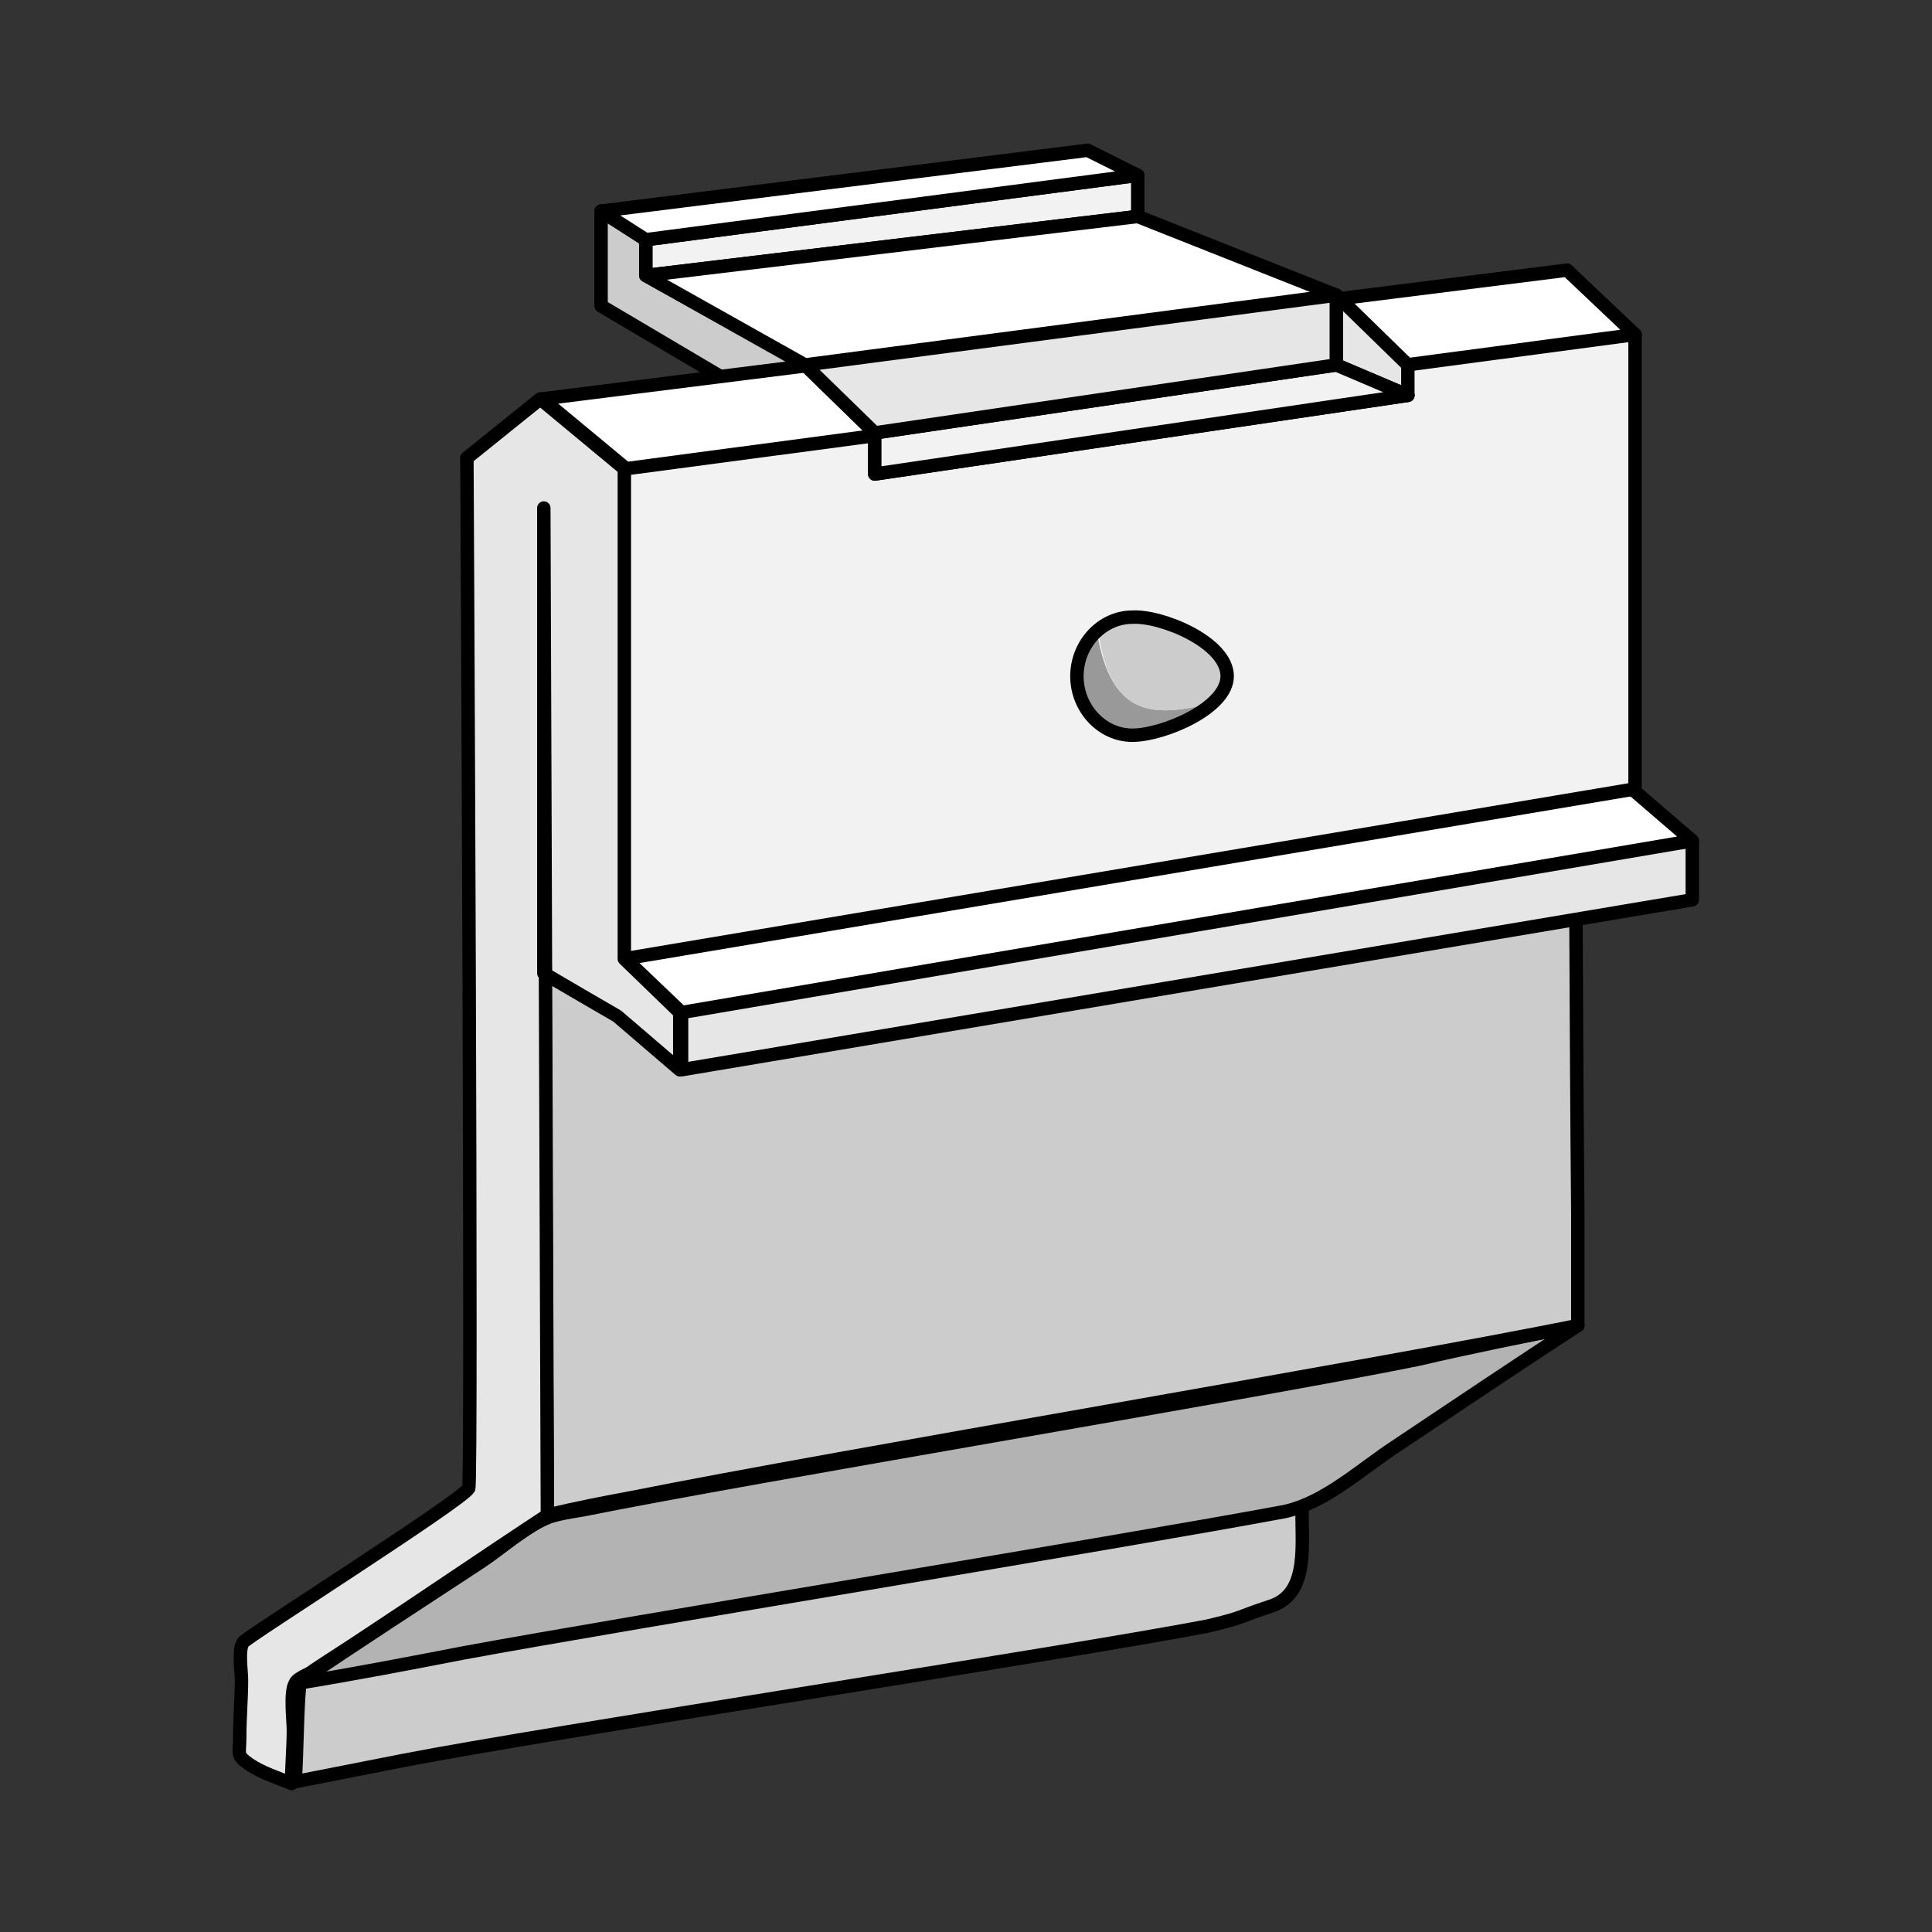 <?xml version="1.0" encoding="utf-8"?>
<!-- Generator: Adobe Illustrator 21.1.0, SVG Export Plug-In . SVG Version: 6.00 Build 0)  -->
<svg version="1.1" id="Layer_1" xmlns="http://www.w3.org/2000/svg" xmlns:xlink="http://www.w3.org/1999/xlink" x="0px" y="0px"
	 width="108px" height="108px" viewBox="0 0 108 108" style="enable-background:new 0 0 108 108;" xml:space="preserve">
<rect x="0" y="0" width="108" height="108" fill="#333333" stroke="none"/>
<style type="text/css">
	.st0{fill:#CCCCCC;stroke:#000000;stroke-width:0.75;stroke-linecap:round;stroke-linejoin:round;stroke-miterlimit:10;}
	.st1{fill:#B3B3B3;stroke:#000000;stroke-width:0.75;stroke-linecap:round;stroke-linejoin:round;stroke-miterlimit:10;}
	.st2{fill:#F2F2F2;stroke:#000000;stroke-width:0.75;stroke-linecap:round;stroke-linejoin:round;stroke-miterlimit:10;}
	.st3{fill:#E6E6E6;stroke:#000000;stroke-width:0.75;stroke-linecap:round;stroke-linejoin:round;stroke-miterlimit:10;}
	.st4{fill:#FFFFFF;stroke:#000000;stroke-width:0.75;stroke-linecap:round;stroke-linejoin:round;stroke-miterlimit:10;}
	.st5{fill:#999999;}
	.st6{fill:#CCCCCC;}
	.st7{fill:none;stroke:#000000;stroke-width:0.75;stroke-linecap:round;stroke-linejoin:round;stroke-miterlimit:10;}
</style>
<g>
	<g>
		<path class="st0" d="M72.8,84.2c-0.1,1.9,0.5,4.9-1.8,5.6c-2.1,0.7-1.4,0.6-3.5,1.1c-7.8,1.5-37.2,6-44.9,7.5
			c-2,0.4-4.1,0.8-6.1,1.2c0.1-1.6,0.1-3.2,0.2-4.8c0.1-0.9-0.1-0.7,0.6-0.9c2.3-0.8,5.1-1,7.5-1.4C32.6,91.1,70.8,84.6,72.8,84.2z"
			/>
		<path class="st1" d="M88.2,74.1c-3.4,2.2-6.8,4.5-10.1,6.7c-2,1.3-4,3.2-6.3,3.7c-9.1,1.7-36.7,6.2-45.9,7.9
			c-3.1,0.6-6.2,1.2-9.3,1.7c3.4-2.3,6.8-4.5,10.3-6.8c1.2-0.8,2.5-2,3.8-2.5c0.6-0.2,1.3-0.3,1.9-0.4c9.4-1.9,37.2-6.5,46.6-8.4
			C82.2,75.3,85.2,74.7,88.2,74.1z"/>
		<path class="st0" d="M88.2,74.1c-11.4,2.3-41.3,7.3-52.8,9.6c-1.6,0.3-3.2,0.6-4.8,1c-0.1-14.4-0.1-28.3-0.2-42.7
			c0-3.9,0-7.8,0-11.7c0-1.3,0-2.5,0-3.8c0-0.5-0.2-1.6,0-2.1c0.4-0.7,49.9-3.8,57.5-4.9c0,6.5,0,10.3,0.1,16.8
			c0.1,10.5,0.1,21,0.2,31.5C88.2,70.8,88.2,71.1,88.2,74.1z"/>
	</g>
	<g>
		<polygon class="st2" points="63.6,12.1 63.6,9.8 36.1,13.4 36.1,15.4 		"/>
		<polygon class="st0" points="33.6,11.8 33.6,17.1 45.1,23.9 45.1,20.4 36.1,15.4 36.1,13.4 		"/>
		<polygon class="st3" points="38.1,59.8 94.6,50.3 94.6,47 38.1,54.5 		"/>
		<polygon class="st4" points="38.1,56.6 94.6,47 90.3,43.3 33.6,52.3 		"/>
		<polygon class="st2" points="32.3,25 33.7,53.8 91.4,44.1 91.4,18.7 		"/>
		<path class="st3" d="M30.4,28.4c0.2,55.3,0.2,55.3,0.2,56.3c-3.5,2.3-7,4.7-10.5,7c-0.9,0.6-1.7,1.1-2.6,1.7
			c-0.2,0.2-0.9,0.4-1,0.7c-0.3,0.5-0.1,2.1-0.1,2.6c0,1-0.1,2-0.1,3c-0.7-0.3-1.7-0.6-2.4-1.1c-0.7-0.5-0.5-0.5-0.5-1.5
			c0-1.1,0.1-2.1,0.1-3.2c0-0.5-0.2-1.7,0.1-2.1c0.2-0.3,12.2-7.9,12.6-8.6c0.2-0.3-0.1-57.6-0.1-57.6l4.1-3.3l4.7,3.9v27.4l3.1,3
			v3.2l-3.5-3c0,0-3.8-2.2-4.1-2.4L30.4,28.4z"/>
		<polygon class="st4" points="30.3,22.3 87.6,15.1 91.4,18.7 35,26.2 		"/>
		<path class="st5" d="M61.3,35.2c-0.7,0.6-1.1,1.5-1.1,2.6c0,1.8,1.4,3.3,3.1,3.3c1.2,0,3.4-0.8,4.5-1.8
			C64.8,40,62.1,40.4,61.3,35.2z"/>
		<path class="st6" d="M67.8,39.3c0.5-0.5,0.8-1,0.8-1.5c0-1.8-3.6-3.3-5.3-3.3c-0.7,0-1.4,0.3-1.9,0.8C62.1,40.4,64.8,40,67.8,39.3
			z"/>
		<path class="st7" d="M68.6,37.8c0,1.8-3.6,3.3-5.3,3.3c-1.7,0-3.1-1.5-3.1-3.3s1.4-3.3,3.1-3.3C64.9,34.4,68.6,35.9,68.6,37.8z"/>
		<polygon class="st4" points="36.1,15.4 45,20.4 48.9,24.2 48.9,26.5 78.7,22.1 74.7,20.4 74.7,16.5 63.6,12.1 		"/>
		<polygon class="st4" points="33.6,11.8 60.8,8.4 63.6,9.8 36.1,13.4 		"/>
		<polygon class="st3" points="74.7,16.5 78.7,20.4 78.7,22.1 74.7,20.4 		"/>
		<polygon class="st2" points="74.7,20.4 48.9,24.2 48.9,26.5 78.7,22.1 		"/>
		<polygon class="st3" points="74.7,16.5 45,20.4 48.9,24.2 74.7,20.4 		"/>
	</g>
</g>
</svg>
